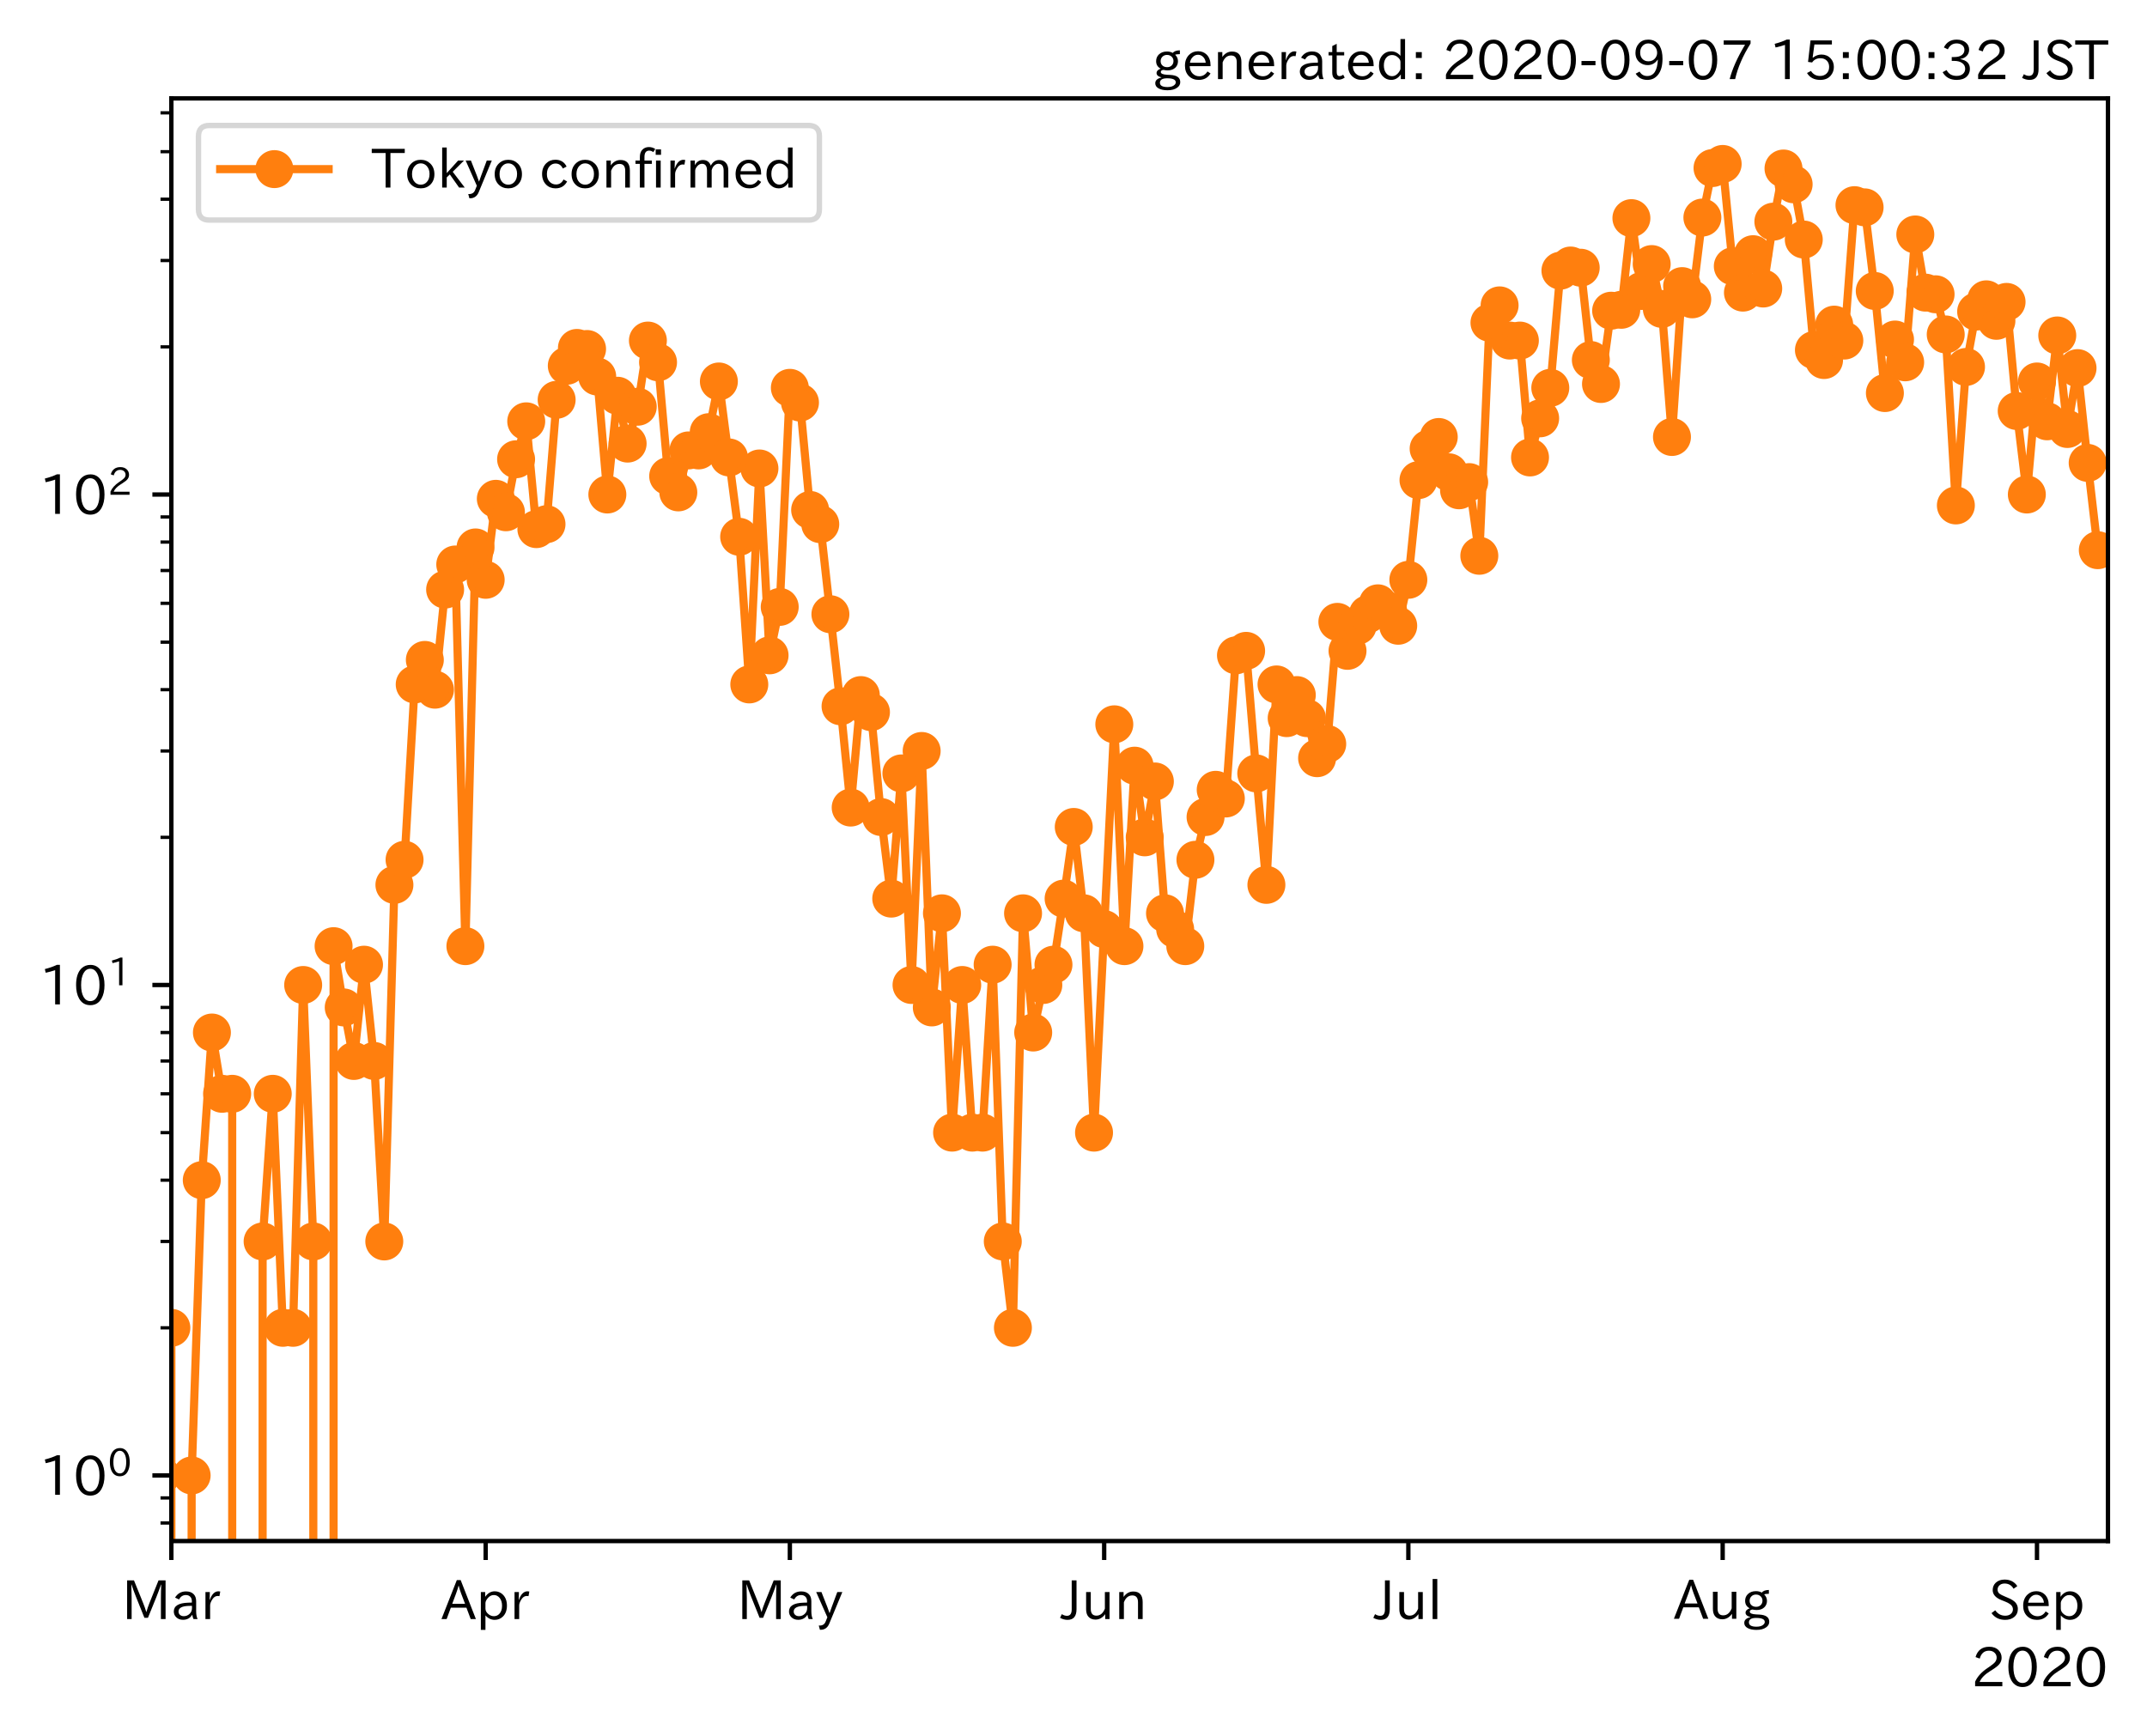 <?xml version="1.0" encoding="utf-8" standalone="no"?>
<!DOCTYPE svg PUBLIC "-//W3C//DTD SVG 1.1//EN"
  "http://www.w3.org/Graphics/SVG/1.1/DTD/svg11.dtd">
<!-- Created with matplotlib (https://matplotlib.org/) -->
<svg height="320.24pt" version="1.1" viewBox="0 0 395.92 320.24" width="395.92pt" xmlns="http://www.w3.org/2000/svg" xmlns:xlink="http://www.w3.org/1999/xlink">
 <defs>
  <style type="text/css">*{stroke-linecap:butt;stroke-linejoin:round;}</style>
 </defs>
 <g id="figure_1">
  <g id="patch_1">
   <path d="M 0 320.24 
L 395.92 320.24 
L 395.92 0 
L 0 0 
z
" style="fill:#ffffff;"/>
  </g>
  <g id="axes_1">
   <g id="patch_2">
    <path d="M 31.6 284.259 
L 388.72 284.259 
L 388.72 18.147 
L 31.6 18.147 
z
" style="fill:#ffffff;"/>
   </g>
   <g id="matplotlib.axis_1">
    <g id="xtick_1">
     <g id="line2d_1">
      <defs>
       <path d="M 0 0 
L 0 3.5 
" id="m4680a2139b" style="stroke:#000000;stroke-width:0.8;"/>
      </defs>
      <g>
       <use style="stroke:#000000;stroke-width:0.8;" x="31.6" xlink:href="#m4680a2139b" y="284.259"/>
      </g>
     </g>
     <g id="text_1">
      <!-- Mar -->
      <g transform="translate(22.491 298.749)scale(0.1 -0.1)">
       <defs>
        <path d="M 80.422 0.984 
L 71.828 0.984 
L 71.828 39.594 
Q 71.828 51.266 72.406 64.594 
L 72.016 64.594 
Q 68.062 53.266 63.531 41.797 
L 47.906 3.266 
L 41.406 3.266 
L 25.641 42.578 
Q 20.75 54.781 17.625 64.703 
L 17.234 64.703 
Q 17.828 48.922 17.828 39.891 
L 17.828 0.984 
L 9.516 0.984 
L 9.516 72.406 
L 22.125 72.406 
L 39.109 30.375 
Q 42.141 23 44.828 14.156 
L 45.125 14.156 
Q 47.312 22.125 50.531 30.172 
L 67.438 72.406 
L 80.422 72.406 
z
" id="IPAexGothic-77"/>
        <path d="M 49.312 0.984 
L 41.75 0.984 
Q 39.984 4.734 39.547 8.688 
L 39.203 8.688 
Q 33.547 -0.391 22.312 -0.391 
Q 14.594 -0.391 9.719 4.5 
Q 5.422 8.797 5.422 14.984 
Q 5.422 30.422 32.031 31.203 
L 38.719 31.391 
L 38.719 33.984 
Q 38.719 39.203 35.75 42.188 
Q 32.625 45.312 27.734 45.312 
Q 19.344 45.312 15.141 37.156 
L 7.719 40.578 
Q 14.656 52 27.938 52 
Q 37.109 52 42.047 46.875 
Q 46.625 42.281 46.625 33.891 
L 46.625 15.578 
Q 46.625 6.25 49.312 0.984 
z
M 38.922 25.391 
L 33.453 25.297 
Q 14.109 24.859 14.109 14.891 
Q 14.109 11.375 16.406 9.078 
Q 19.234 6.297 23.828 6.297 
Q 30.219 6.297 34.906 10.984 
Q 38.922 15.141 38.922 21 
z
" id="IPAexGothic-97"/>
        <path d="M 36.078 51.812 
L 34.578 43.266 
Q 32.906 43.609 31.594 43.609 
Q 25.828 43.609 22.078 38.188 
Q 17.391 31.344 17.391 26.172 
L 17.391 0.984 
L 8.797 0.984 
L 8.797 50.781 
L 16.891 50.781 
L 16.5 35.984 
L 16.703 35.984 
Q 22.219 52.203 32.766 52.203 
Q 34.469 52.203 36.078 51.812 
z
" id="IPAexGothic-114"/>
       </defs>
       <use xlink:href="#IPAexGothic-77"/>
       <use x="90.186" xlink:href="#IPAexGothic-97"/>
       <use x="145.166" xlink:href="#IPAexGothic-114"/>
      </g>
     </g>
    </g>
    <g id="xtick_2">
     <g id="line2d_2">
      <g>
       <use style="stroke:#000000;stroke-width:0.8;" x="89.562" xlink:href="#m4680a2139b" y="284.259"/>
      </g>
     </g>
     <g id="text_2">
      <!-- Apr -->
      <g transform="translate(81.42 298.749)scale(0.1 -0.1)">
       <defs>
        <path d="M 63.375 0.984 
L 53.812 0.984 
L 45.906 22.016 
L 17.188 22.016 
L 9.422 0.984 
L -0.094 0.984 
L 28.219 72.906 
L 35.297 72.906 
z
M 43.406 29.109 
L 36.188 48.094 
Q 33.203 56.062 31.688 62.5 
L 31.391 62.5 
Q 29.641 55.672 26.812 48.094 
L 19.734 29.109 
z
" id="IPAexGothic-65"/>
        <path d="M 16.797 42 
Q 23.828 52.203 34.469 52.203 
Q 43.266 52.203 49.562 45.906 
Q 56.891 38.578 56.891 25.688 
Q 56.891 13.141 49.656 5.812 
Q 43.359 -0.484 34.375 -0.484 
Q 24.516 -0.484 17.281 7.766 
L 17.281 -19 
L 8.797 -19 
L 8.797 50.781 
L 16.797 50.781 
z
M 17.281 30.469 
L 17.281 20.172 
Q 17.281 14.016 23.688 9.375 
Q 27.984 6.297 32.906 6.297 
Q 38.578 6.297 42.578 10.297 
Q 47.906 15.578 47.906 25.484 
Q 47.906 34.375 43.5 39.984 
Q 39.109 45.312 32.812 45.312 
Q 25.875 45.312 20.906 38.812 
Q 17.281 34.125 17.281 30.469 
z
" id="IPAexGothic-112"/>
       </defs>
       <use xlink:href="#IPAexGothic-65"/>
       <use x="63.721" xlink:href="#IPAexGothic-112"/>
       <use x="125.83" xlink:href="#IPAexGothic-114"/>
      </g>
     </g>
    </g>
    <g id="xtick_3">
     <g id="line2d_3">
      <g>
       <use style="stroke:#000000;stroke-width:0.8;" x="145.654" xlink:href="#m4680a2139b" y="284.259"/>
      </g>
     </g>
     <g id="text_3">
      <!-- May -->
      <g transform="translate(135.935 298.749)scale(0.1 -0.1)">
       <defs>
        <path d="M 48.781 50.781 
L 24.609 -7.625 
Q 19.969 -18.797 8.594 -18.797 
L 7.469 -18.797 
L 5.375 -10.984 
L 6.984 -10.984 
Q 15.141 -10.984 17.969 -3.719 
L 21.188 4.297 
L 0.594 50.781 
L 10.297 50.781 
L 21.297 22.797 
Q 23.875 16.016 25.094 12.203 
L 25.391 12.203 
Q 27.344 18.266 29.109 22.797 
L 39.5 50.781 
z
" id="IPAexGothic-121"/>
       </defs>
       <use xlink:href="#IPAexGothic-77"/>
       <use x="90.186" xlink:href="#IPAexGothic-97"/>
       <use x="145.166" xlink:href="#IPAexGothic-121"/>
      </g>
     </g>
    </g>
    <g id="xtick_4">
     <g id="line2d_4">
      <g>
       <use style="stroke:#000000;stroke-width:0.8;" x="203.616" xlink:href="#m4680a2139b" y="284.259"/>
      </g>
     </g>
     <g id="text_4">
      <!-- Jun -->
      <g transform="translate(195.676 298.749)scale(0.1 -0.1)">
       <defs>
        <path d="M 28.422 72.406 
L 28.422 19.281 
Q 28.422 -0.484 11.922 -0.484 
Q 4.734 -0.484 -1.953 3.266 
L 1.312 10.062 
Q 5.906 6.984 10.844 6.984 
Q 19.531 6.984 19.531 18.797 
L 19.531 72.406 
z
" id="IPAexGothic-74"/>
        <path d="M 51.312 0.984 
L 43.312 0.984 
L 43.312 10.062 
Q 35.938 0 25.391 0 
Q 16.75 0 11.922 5.859 
Q 8.109 10.594 8.109 19.391 
L 8.109 50.781 
L 16.703 50.781 
L 16.703 19.672 
Q 16.703 7.281 27.094 7.281 
Q 37.594 7.281 42.719 20.172 
L 42.719 50.781 
L 51.312 50.781 
z
" id="IPAexGothic-117"/>
        <path d="M 52 0.984 
L 43.406 0.984 
L 43.406 31.891 
Q 43.406 44.578 32.906 44.578 
Q 22.312 44.578 17.391 31.891 
L 17.391 0.984 
L 8.797 0.984 
L 8.797 50.781 
L 16.797 50.781 
L 16.797 41.797 
Q 23.828 51.812 34.719 51.812 
Q 52 51.812 52 32.375 
z
" id="IPAexGothic-110"/>
       </defs>
       <use xlink:href="#IPAexGothic-74"/>
       <use x="37.988" xlink:href="#IPAexGothic-117"/>
       <use x="98.389" xlink:href="#IPAexGothic-110"/>
      </g>
     </g>
    </g>
    <g id="xtick_5">
     <g id="line2d_5">
      <g>
       <use style="stroke:#000000;stroke-width:0.8;" x="259.708" xlink:href="#m4680a2139b" y="284.259"/>
      </g>
     </g>
     <g id="text_5">
      <!-- Jul -->
      <g transform="translate(253.439 298.749)scale(0.1 -0.1)">
       <defs>
        <path d="M 17.672 0.984 
L 9.078 0.984 
L 9.078 74.906 
L 17.672 74.906 
z
" id="IPAexGothic-108"/>
       </defs>
       <use xlink:href="#IPAexGothic-74"/>
       <use x="37.988" xlink:href="#IPAexGothic-117"/>
       <use x="98.389" xlink:href="#IPAexGothic-108"/>
      </g>
     </g>
    </g>
    <g id="xtick_6">
     <g id="line2d_6">
      <g>
       <use style="stroke:#000000;stroke-width:0.8;" x="317.67" xlink:href="#m4680a2139b" y="284.259"/>
      </g>
     </g>
     <g id="text_6">
      <!-- Aug -->
      <g transform="translate(308.688 298.691)scale(0.1 -0.1)">
       <defs>
        <path d="M 20.797 17.969 
Q 15.719 17.531 15.719 14.062 
Q 15.719 9.578 27.547 8.984 
L 33.297 8.688 
Q 51.609 7.766 51.609 -4.594 
Q 51.609 -10.938 45.703 -14.984 
Q 39.359 -19.578 28.031 -19.578 
Q 17.781 -19.578 11.531 -16.062 
Q 5.516 -12.641 5.516 -6.688 
Q 5.516 1.312 16.797 3.859 
L 16.797 4.203 
Q 7.906 6.453 7.906 12.156 
Q 7.906 17.438 15.531 20.266 
Q 7.125 24.609 7.125 34.078 
Q 7.125 41.406 12.016 46.297 
Q 17.625 51.906 27.156 51.906 
Q 33.203 51.906 37.844 49.266 
Q 41.406 53.953 50.922 54.109 
L 50.922 47.078 
Q 44.344 46.922 42.234 45.906 
Q 47.406 40.828 47.406 33.891 
Q 47.406 27 42.719 22.266 
Q 37.5 17.094 28.328 17.094 
Q 24.422 17.094 20.797 17.969 
z
M 27.094 45.609 
Q 22.016 45.609 18.703 42.281 
Q 15.438 39.016 15.438 34.078 
Q 15.438 29.25 18.5 26.312 
Q 21.828 23 27.438 23 
Q 32.719 23 35.891 26.219 
Q 39.109 29.391 39.109 34.422 
Q 39.109 39.016 35.891 42.188 
Q 32.516 45.609 27.094 45.609 
z
M 27.391 2.484 
Q 14.109 2.484 14.109 -5.719 
Q 14.109 -13.672 28.125 -13.672 
Q 37.156 -13.672 41.219 -9.469 
Q 43.312 -7.516 43.312 -4.891 
Q 43.312 2.484 27.391 2.484 
z
" id="IPAexGothic-103"/>
       </defs>
       <use xlink:href="#IPAexGothic-65"/>
       <use x="63.721" xlink:href="#IPAexGothic-117"/>
       <use x="124.121" xlink:href="#IPAexGothic-103"/>
      </g>
     </g>
    </g>
    <g id="xtick_7">
     <g id="line2d_7">
      <g>
       <use style="stroke:#000000;stroke-width:0.8;" x="375.632" xlink:href="#m4680a2139b" y="284.259"/>
      </g>
     </g>
     <g id="text_7">
      <!-- Sep -->
      <g transform="translate(366.757 298.749)scale(0.1 -0.1)">
       <defs>
        <path d="M 45.609 56.891 
Q 40.047 66.547 28.953 66.547 
Q 22.703 66.547 18.953 62.641 
Q 16.062 59.422 16.062 55.219 
Q 16.062 50.594 19.781 47.609 
Q 22.562 45.516 31 42 
L 34.375 40.578 
Q 45.703 36.031 49.859 30.516 
Q 53.469 25.688 53.469 19.672 
Q 53.469 10.062 46.391 4.5 
Q 39.984 -0.484 30.172 -0.484 
Q 13.766 -0.484 4.891 11.969 
L 11.766 17.188 
Q 18.797 7.172 30.281 7.172 
Q 35.75 7.172 39.594 9.766 
Q 44.391 13.234 44.391 19 
Q 44.391 23.484 40.875 27 
Q 37.109 30.609 27 34.469 
L 24.078 35.594 
Q 7.078 42.094 7.078 54.391 
Q 7.078 62.594 12.594 67.922 
Q 18.797 73.828 29.109 73.828 
Q 44.391 73.828 52.484 61.812 
z
" id="IPAexGothic-83"/>
        <path d="M 13.484 24.906 
Q 13.922 16.266 18.891 11.281 
Q 23.969 6.203 31.203 6.203 
Q 40.719 6.203 46.297 15.094 
L 51.906 11.375 
Q 44.828 -0.484 30.172 -0.484 
Q 19.094 -0.484 11.969 6.594 
Q 4.781 13.812 4.781 25.641 
Q 4.781 38.188 12.312 45.703 
Q 19 52.391 29 52.391 
Q 38.422 52.391 44.781 46.188 
Q 51.906 38.969 51.906 26.906 
L 51.906 24.906 
z
M 43.062 31.203 
Q 42.328 37.984 38.281 41.891 
Q 34.281 45.906 28.812 45.906 
Q 22.469 45.906 17.969 40.484 
Q 14.891 36.812 13.969 31.203 
z
" id="IPAexGothic-101"/>
       </defs>
       <use xlink:href="#IPAexGothic-83"/>
       <use x="58.496" xlink:href="#IPAexGothic-101"/>
       <use x="115.381" xlink:href="#IPAexGothic-112"/>
      </g>
     </g>
    </g>
    <g id="text_8">
     <!-- 2020 -->
     <g transform="translate(363.526 311.14)scale(0.1 -0.1)">
      <defs>
       <path d="M 57.172 0.984 
L 6.984 0.984 
L 6.984 9.281 
Q 12.891 23.047 29.594 34.422 
L 32.375 36.281 
Q 40.922 42.141 43.609 45.406 
Q 46.688 49.266 46.688 53.812 
Q 46.688 58.938 43.062 62.547 
Q 39.062 66.547 32.562 66.547 
Q 19.531 66.547 15.484 52 
L 7.766 54.781 
Q 13.328 73.828 33.062 73.828 
Q 43.844 73.828 50.25 67.438 
Q 55.859 61.672 55.859 53.516 
Q 55.859 47.469 52.25 42.531 
Q 48.922 37.75 36.969 30.281 
L 34.859 29 
Q 19.625 19.578 15.281 8.891 
L 57.172 8.891 
z
" id="IPAexGothic-50"/>
       <path d="M 31.844 73.828 
Q 45.016 73.828 52.094 61.625 
Q 57.719 51.953 57.719 36.625 
Q 57.719 21.438 52.094 11.578 
Q 45.125 -0.484 31.5 -0.484 
Q 17.922 -0.484 10.938 11.578 
Q 5.328 21.438 5.328 36.719 
Q 5.328 58.016 15.625 67.719 
Q 22.172 73.828 31.844 73.828 
z
M 31.5 66.656 
Q 23.688 66.656 19.188 58.734 
Q 14.594 50.734 14.594 36.625 
Q 14.594 22.75 19.094 14.797 
Q 23.641 6.984 31.5 6.984 
Q 40.922 6.984 45.453 18.016 
Q 48.438 25.344 48.438 37.109 
Q 48.438 50.875 43.844 58.734 
Q 39.203 66.656 31.5 66.656 
z
" id="IPAexGothic-48"/>
      </defs>
      <use xlink:href="#IPAexGothic-50"/>
      <use x="62.988" xlink:href="#IPAexGothic-48"/>
      <use x="125.977" xlink:href="#IPAexGothic-50"/>
      <use x="188.965" xlink:href="#IPAexGothic-48"/>
     </g>
    </g>
   </g>
   <g id="matplotlib.axis_2">
    <g id="ytick_1">
     <g id="line2d_8">
      <defs>
       <path d="M 0 0 
L -3.5 0 
" id="m71dc07c8c7" style="stroke:#000000;stroke-width:0.8;"/>
      </defs>
      <g>
       <use style="stroke:#000000;stroke-width:0.8;" x="31.6" xlink:href="#m71dc07c8c7" y="272.163"/>
      </g>
     </g>
     <g id="text_9">
      <!-- $\mathdefault{10^{0}}$ -->
      <g transform="translate(7.2 275.908)scale(0.1 -0.1)">
       <defs>
        <path d="M 38.484 0.984 
L 29.688 0.984 
L 29.688 64.109 
Q 21.438 61.281 12.312 59.328 
L 10.688 66.109 
Q 23.734 69.391 32.906 73.922 
L 38.484 73.922 
z
" id="IPAexGothic-49"/>
       </defs>
       <use transform="translate(0 0.773)" xlink:href="#IPAexGothic-49"/>
       <use transform="translate(62.988 0.773)" xlink:href="#IPAexGothic-48"/>
       <use transform="translate(126.865 36.32)scale(0.7)" xlink:href="#IPAexGothic-48"/>
      </g>
     </g>
    </g>
    <g id="ytick_2">
     <g id="line2d_9">
      <g>
       <use style="stroke:#000000;stroke-width:0.8;" x="31.6" xlink:href="#m71dc07c8c7" y="181.689"/>
      </g>
     </g>
     <g id="text_10">
      <!-- $\mathdefault{10^{1}}$ -->
      <g transform="translate(7.2 185.435)scale(0.1 -0.1)">
       <use transform="translate(0 0.708)" xlink:href="#IPAexGothic-49"/>
       <use transform="translate(62.988 0.708)" xlink:href="#IPAexGothic-48"/>
       <use transform="translate(126.865 36.255)scale(0.7)" xlink:href="#IPAexGothic-49"/>
      </g>
     </g>
    </g>
    <g id="ytick_3">
     <g id="line2d_10">
      <g>
       <use style="stroke:#000000;stroke-width:0.8;" x="31.6" xlink:href="#m71dc07c8c7" y="91.216"/>
      </g>
     </g>
     <g id="text_11">
      <!-- $\mathdefault{10^{2}}$ -->
      <g transform="translate(7.2 94.962)scale(0.1 -0.1)">
       <use transform="translate(0 0.773)" xlink:href="#IPAexGothic-49"/>
       <use transform="translate(62.988 0.773)" xlink:href="#IPAexGothic-48"/>
       <use transform="translate(126.865 36.32)scale(0.7)" xlink:href="#IPAexGothic-50"/>
      </g>
     </g>
    </g>
    <g id="ytick_4">
     <g id="line2d_11">
      <defs>
       <path d="M 0 0 
L -2 0 
" id="mbb4d1f2416" style="stroke:#000000;stroke-width:0.6;"/>
      </defs>
      <g>
       <use style="stroke:#000000;stroke-width:0.6;" x="31.6" xlink:href="#mbb4d1f2416" y="280.93"/>
      </g>
     </g>
    </g>
    <g id="ytick_5">
     <g id="line2d_12">
      <g>
       <use style="stroke:#000000;stroke-width:0.6;" x="31.6" xlink:href="#mbb4d1f2416" y="276.302"/>
      </g>
     </g>
    </g>
    <g id="ytick_6">
     <g id="line2d_13">
      <g>
       <use style="stroke:#000000;stroke-width:0.6;" x="31.6" xlink:href="#mbb4d1f2416" y="244.927"/>
      </g>
     </g>
    </g>
    <g id="ytick_7">
     <g id="line2d_14">
      <g>
       <use style="stroke:#000000;stroke-width:0.6;" x="31.6" xlink:href="#mbb4d1f2416" y="228.996"/>
      </g>
     </g>
    </g>
    <g id="ytick_8">
     <g id="line2d_15">
      <g>
       <use style="stroke:#000000;stroke-width:0.6;" x="31.6" xlink:href="#mbb4d1f2416" y="217.692"/>
      </g>
     </g>
    </g>
    <g id="ytick_9">
     <g id="line2d_16">
      <g>
       <use style="stroke:#000000;stroke-width:0.6;" x="31.6" xlink:href="#mbb4d1f2416" y="208.925"/>
      </g>
     </g>
    </g>
    <g id="ytick_10">
     <g id="line2d_17">
      <g>
       <use style="stroke:#000000;stroke-width:0.6;" x="31.6" xlink:href="#mbb4d1f2416" y="201.761"/>
      </g>
     </g>
    </g>
    <g id="ytick_11">
     <g id="line2d_18">
      <g>
       <use style="stroke:#000000;stroke-width:0.6;" x="31.6" xlink:href="#mbb4d1f2416" y="195.704"/>
      </g>
     </g>
    </g>
    <g id="ytick_12">
     <g id="line2d_19">
      <g>
       <use style="stroke:#000000;stroke-width:0.6;" x="31.6" xlink:href="#mbb4d1f2416" y="190.457"/>
      </g>
     </g>
    </g>
    <g id="ytick_13">
     <g id="line2d_20">
      <g>
       <use style="stroke:#000000;stroke-width:0.6;" x="31.6" xlink:href="#mbb4d1f2416" y="185.829"/>
      </g>
     </g>
    </g>
    <g id="ytick_14">
     <g id="line2d_21">
      <g>
       <use style="stroke:#000000;stroke-width:0.6;" x="31.6" xlink:href="#mbb4d1f2416" y="154.454"/>
      </g>
     </g>
    </g>
    <g id="ytick_15">
     <g id="line2d_22">
      <g>
       <use style="stroke:#000000;stroke-width:0.6;" x="31.6" xlink:href="#mbb4d1f2416" y="138.523"/>
      </g>
     </g>
    </g>
    <g id="ytick_16">
     <g id="line2d_23">
      <g>
       <use style="stroke:#000000;stroke-width:0.6;" x="31.6" xlink:href="#mbb4d1f2416" y="127.219"/>
      </g>
     </g>
    </g>
    <g id="ytick_17">
     <g id="line2d_24">
      <g>
       <use style="stroke:#000000;stroke-width:0.6;" x="31.6" xlink:href="#mbb4d1f2416" y="118.451"/>
      </g>
     </g>
    </g>
    <g id="ytick_18">
     <g id="line2d_25">
      <g>
       <use style="stroke:#000000;stroke-width:0.6;" x="31.6" xlink:href="#mbb4d1f2416" y="111.288"/>
      </g>
     </g>
    </g>
    <g id="ytick_19">
     <g id="line2d_26">
      <g>
       <use style="stroke:#000000;stroke-width:0.6;" x="31.6" xlink:href="#mbb4d1f2416" y="105.231"/>
      </g>
     </g>
    </g>
    <g id="ytick_20">
     <g id="line2d_27">
      <g>
       <use style="stroke:#000000;stroke-width:0.6;" x="31.6" xlink:href="#mbb4d1f2416" y="99.984"/>
      </g>
     </g>
    </g>
    <g id="ytick_21">
     <g id="line2d_28">
      <g>
       <use style="stroke:#000000;stroke-width:0.6;" x="31.6" xlink:href="#mbb4d1f2416" y="95.356"/>
      </g>
     </g>
    </g>
    <g id="ytick_22">
     <g id="line2d_29">
      <g>
       <use style="stroke:#000000;stroke-width:0.6;" x="31.6" xlink:href="#mbb4d1f2416" y="63.981"/>
      </g>
     </g>
    </g>
    <g id="ytick_23">
     <g id="line2d_30">
      <g>
       <use style="stroke:#000000;stroke-width:0.6;" x="31.6" xlink:href="#mbb4d1f2416" y="48.05"/>
      </g>
     </g>
    </g>
    <g id="ytick_24">
     <g id="line2d_31">
      <g>
       <use style="stroke:#000000;stroke-width:0.6;" x="31.6" xlink:href="#mbb4d1f2416" y="36.746"/>
      </g>
     </g>
    </g>
    <g id="ytick_25">
     <g id="line2d_32">
      <g>
       <use style="stroke:#000000;stroke-width:0.6;" x="31.6" xlink:href="#mbb4d1f2416" y="27.978"/>
      </g>
     </g>
    </g>
    <g id="ytick_26">
     <g id="line2d_33">
      <g>
       <use style="stroke:#000000;stroke-width:0.6;" x="31.6" xlink:href="#mbb4d1f2416" y="20.814"/>
      </g>
     </g>
    </g>
   </g>
   <g id="line2d_34">
    <path clip-path="url(#p1da925399b)" d="M -0.187 321.24 
L -0.186 272.163 
L 1.684 244.927 
L 3.554 190.457 
L 5.424 208.925 
L 5.426 321.24 
M 9.161 321.24 
L 9.163 228.996 
L 11.033 228.996 
L 11.035 321.24 
M 14.77 321.24 
L 14.772 228.996 
L 16.642 272.163 
L 16.643 321.24 
M 20.38 321.24 
L 20.382 228.996 
L 20.383 321.24 
M 24.119 321.24 
L 24.121 228.996 
L 25.991 272.163 
L 25.992 321.24 
M 29.729 321.24 
L 29.73 272.163 
L 31.6 244.927 
L 31.602 321.24 
M 35.338 321.24 
L 35.339 272.163 
L 37.209 217.692 
L 39.079 190.457 
L 40.949 201.761 
L 42.818 201.761 
L 42.821 321.24 
M 48.426 321.24 
L 48.428 228.996 
L 50.297 201.761 
L 52.167 244.927 
L 54.037 244.927 
L 55.907 181.689 
L 57.776 228.996 
L 57.778 321.24 
M 61.513 321.24 
L 61.516 174.526 
L 63.386 185.829 
L 65.255 195.704 
L 67.125 177.945 
L 68.995 195.704 
L 70.865 228.996 
L 72.734 163.222 
L 74.604 158.594 
L 76.474 126.249 
L 78.343 121.728 
L 80.213 127.219 
L 82.083 108.752 
L 83.953 104.124 
L 85.822 174.526 
L 87.692 100.979 
L 89.562 106.952 
L 91.432 92.01 
L 93.301 94.493 
L 95.171 84.713 
L 97.041 77.716 
L 98.911 97.602 
L 100.78 96.688 
L 102.65 73.744 
L 104.52 67.472 
L 106.39 64.178 
L 108.259 64.376 
L 110.129 69.453 
L 111.999 91.216 
L 113.868 72.995 
L 115.738 81.825 
L 117.608 75.024 
L 119.478 62.82 
L 121.347 66.833 
L 123.217 87.83 
L 125.087 90.825 
L 126.957 83.082 
L 128.826 83.082 
L 130.696 79.717 
L 132.566 70.367 
L 136.305 99.014 
L 138.175 126.249 
L 140.045 86.414 
L 141.915 120.883 
L 143.784 111.948 
L 145.654 71.54 
L 147.524 74.251 
L 149.394 94.068 
L 151.263 96.688 
L 155.003 130.282 
L 156.872 148.963 
L 158.742 128.214 
L 160.612 131.359 
L 162.482 150.709 
L 164.351 165.758 
L 166.221 142.663 
L 168.091 181.689 
L 169.961 138.523 
L 171.83 185.829 
L 173.7 168.469 
L 175.57 208.925 
L 177.44 181.689 
L 179.309 208.925 
L 181.179 208.925 
L 183.049 177.945 
L 184.919 228.996 
L 186.788 244.927 
L 188.658 168.469 
L 190.528 190.457 
L 192.397 181.689 
L 194.267 177.945 
L 196.137 165.758 
L 198.007 152.537 
L 199.876 168.469 
L 201.746 208.925 
L 205.486 133.605 
L 207.355 174.526 
L 209.225 141.234 
L 211.095 154.454 
L 212.965 144.146 
L 214.834 168.469 
L 216.704 171.381 
L 218.574 174.526 
L 220.444 158.594 
L 222.313 150.709 
L 224.183 145.687 
L 226.053 147.291 
L 227.923 120.883 
L 229.792 120.055 
L 231.662 142.663 
L 233.532 163.222 
L 235.401 126.249 
L 237.271 132.466 
L 239.141 128.214 
L 241.011 132.466 
L 242.88 139.855 
L 244.75 137.234 
L 246.62 114.707 
L 248.49 120.055 
L 250.359 115.427 
L 254.099 111.288 
L 255.969 112.62 
L 257.838 115.427 
L 259.708 106.952 
L 261.578 88.558 
L 263.448 82.764 
L 265.317 80.606 
L 267.187 87.116 
L 269.057 90.438 
L 270.926 88.927 
L 272.796 102.52 
L 274.666 59.528 
L 276.536 56.329 
L 278.405 62.82 
L 280.275 62.82 
L 282.145 84.381 
L 284.015 77.163 
L 285.884 71.54 
L 287.754 49.927 
L 289.624 48.977 
L 291.494 49.382 
L 293.363 66.412 
L 295.233 70.832 
L 297.103 57.312 
L 298.973 57.146 
L 300.842 40.236 
L 302.712 53.672 
L 304.582 48.71 
L 306.452 56.981 
L 308.321 80.606 
L 310.191 52.776 
L 312.061 55.213 
L 313.93 40.129 
L 315.8 30.999 
L 317.67 30.243 
L 319.54 49.112 
L 321.409 53.976 
L 323.279 46.888 
L 325.149 53.222 
L 327.019 40.886 
L 328.888 31.084 
L 330.758 33.996 
L 332.628 44.186 
L 334.498 64.575 
L 336.367 66.412 
L 338.237 59.881 
L 340.107 62.82 
L 341.977 37.842 
L 343.846 38.248 
L 345.716 53.672 
L 347.586 72.504 
L 349.455 62.629 
L 351.325 66.833 
L 353.195 43.247 
L 355.065 53.976 
L 356.934 54.282 
L 358.804 61.692 
L 360.674 93.232 
L 362.544 67.687 
L 364.413 57.478 
L 366.283 55.213 
L 368.153 59.179 
L 370.023 55.688 
L 371.892 75.812 
L 373.762 91.216 
L 375.632 70.367 
L 377.502 77.716 
L 379.371 61.877 
L 381.241 79.135 
L 383.111 67.903 
L 384.981 85.385 
L 386.85 101.486 
L 386.85 101.486 
" style="fill:none;stroke:#ff7f0e;stroke-linecap:square;stroke-width:1.5;"/>
    <defs>
     <path d="M 0 3 
C 0.796 3 1.559 2.684 2.121 2.121 
C 2.684 1.559 3 0.796 3 0 
C 3 -0.796 2.684 -1.559 2.121 -2.121 
C 1.559 -2.684 0.796 -3 0 -3 
C -0.796 -3 -1.559 -2.684 -2.121 -2.121 
C -2.684 -1.559 -3 -0.796 -3 0 
C -3 0.796 -2.684 1.559 -2.121 2.121 
C -1.559 2.684 -0.796 3 0 3 
z
" id="me6dca5449c" style="stroke:#ff7f0e;"/>
    </defs>
    <g clip-path="url(#p1da925399b)">
     <use style="fill:#ff7f0e;stroke:#ff7f0e;" x="-0.656" xlink:href="#me6dca5449c" y="23058.271"/>
     <use style="fill:#ff7f0e;stroke:#ff7f0e;" x="-0.186" xlink:href="#me6dca5449c" y="272.163"/>
     <use style="fill:#ff7f0e;stroke:#ff7f0e;" x="1.684" xlink:href="#me6dca5449c" y="244.927"/>
     <use style="fill:#ff7f0e;stroke:#ff7f0e;" x="3.554" xlink:href="#me6dca5449c" y="190.457"/>
     <use style="fill:#ff7f0e;stroke:#ff7f0e;" x="5.424" xlink:href="#me6dca5449c" y="208.925"/>
     <use style="fill:#ff7f0e;stroke:#ff7f0e;" x="5.896" xlink:href="#me6dca5449c" y="23058.271"/>
     <use style="fill:#ff7f0e;stroke:#ff7f0e;" x="8.692" xlink:href="#me6dca5449c" y="23058.271"/>
     <use style="fill:#ff7f0e;stroke:#ff7f0e;" x="9.163" xlink:href="#me6dca5449c" y="228.996"/>
     <use style="fill:#ff7f0e;stroke:#ff7f0e;" x="11.033" xlink:href="#me6dca5449c" y="228.996"/>
     <use style="fill:#ff7f0e;stroke:#ff7f0e;" x="11.504" xlink:href="#me6dca5449c" y="23058.271"/>
     <use style="fill:#ff7f0e;stroke:#ff7f0e;" x="14.301" xlink:href="#me6dca5449c" y="23058.271"/>
     <use style="fill:#ff7f0e;stroke:#ff7f0e;" x="14.772" xlink:href="#me6dca5449c" y="228.996"/>
     <use style="fill:#ff7f0e;stroke:#ff7f0e;" x="16.642" xlink:href="#me6dca5449c" y="272.163"/>
     <use style="fill:#ff7f0e;stroke:#ff7f0e;" x="17.113" xlink:href="#me6dca5449c" y="23058.271"/>
     <use style="fill:#ff7f0e;stroke:#ff7f0e;" x="19.91" xlink:href="#me6dca5449c" y="23058.271"/>
     <use style="fill:#ff7f0e;stroke:#ff7f0e;" x="20.382" xlink:href="#me6dca5449c" y="228.996"/>
     <use style="fill:#ff7f0e;stroke:#ff7f0e;" x="20.853" xlink:href="#me6dca5449c" y="23058.271"/>
     <use style="fill:#ff7f0e;stroke:#ff7f0e;" x="23.649" xlink:href="#me6dca5449c" y="23058.271"/>
     <use style="fill:#ff7f0e;stroke:#ff7f0e;" x="24.121" xlink:href="#me6dca5449c" y="228.996"/>
     <use style="fill:#ff7f0e;stroke:#ff7f0e;" x="25.991" xlink:href="#me6dca5449c" y="272.163"/>
     <use style="fill:#ff7f0e;stroke:#ff7f0e;" x="26.462" xlink:href="#me6dca5449c" y="23058.271"/>
     <use style="fill:#ff7f0e;stroke:#ff7f0e;" x="29.259" xlink:href="#me6dca5449c" y="23058.271"/>
     <use style="fill:#ff7f0e;stroke:#ff7f0e;" x="29.73" xlink:href="#me6dca5449c" y="272.163"/>
     <use style="fill:#ff7f0e;stroke:#ff7f0e;" x="31.6" xlink:href="#me6dca5449c" y="244.927"/>
     <use style="fill:#ff7f0e;stroke:#ff7f0e;" x="32.071" xlink:href="#me6dca5449c" y="23058.271"/>
     <use style="fill:#ff7f0e;stroke:#ff7f0e;" x="34.869" xlink:href="#me6dca5449c" y="23058.271"/>
     <use style="fill:#ff7f0e;stroke:#ff7f0e;" x="35.339" xlink:href="#me6dca5449c" y="272.163"/>
     <use style="fill:#ff7f0e;stroke:#ff7f0e;" x="37.209" xlink:href="#me6dca5449c" y="217.692"/>
     <use style="fill:#ff7f0e;stroke:#ff7f0e;" x="39.079" xlink:href="#me6dca5449c" y="190.457"/>
     <use style="fill:#ff7f0e;stroke:#ff7f0e;" x="40.949" xlink:href="#me6dca5449c" y="201.761"/>
     <use style="fill:#ff7f0e;stroke:#ff7f0e;" x="42.818" xlink:href="#me6dca5449c" y="201.761"/>
     <use style="fill:#ff7f0e;stroke:#ff7f0e;" x="43.29" xlink:href="#me6dca5449c" y="23058.271"/>
     <use style="fill:#ff7f0e;stroke:#ff7f0e;" x="47.956" xlink:href="#me6dca5449c" y="23058.271"/>
     <use style="fill:#ff7f0e;stroke:#ff7f0e;" x="48.428" xlink:href="#me6dca5449c" y="228.996"/>
     <use style="fill:#ff7f0e;stroke:#ff7f0e;" x="50.297" xlink:href="#me6dca5449c" y="201.761"/>
     <use style="fill:#ff7f0e;stroke:#ff7f0e;" x="52.167" xlink:href="#me6dca5449c" y="244.927"/>
     <use style="fill:#ff7f0e;stroke:#ff7f0e;" x="54.037" xlink:href="#me6dca5449c" y="244.927"/>
     <use style="fill:#ff7f0e;stroke:#ff7f0e;" x="55.907" xlink:href="#me6dca5449c" y="181.689"/>
     <use style="fill:#ff7f0e;stroke:#ff7f0e;" x="57.776" xlink:href="#me6dca5449c" y="228.996"/>
     <use style="fill:#ff7f0e;stroke:#ff7f0e;" x="58.248" xlink:href="#me6dca5449c" y="23058.271"/>
     <use style="fill:#ff7f0e;stroke:#ff7f0e;" x="61.043" xlink:href="#me6dca5449c" y="23058.271"/>
     <use style="fill:#ff7f0e;stroke:#ff7f0e;" x="61.516" xlink:href="#me6dca5449c" y="174.526"/>
     <use style="fill:#ff7f0e;stroke:#ff7f0e;" x="63.386" xlink:href="#me6dca5449c" y="185.829"/>
     <use style="fill:#ff7f0e;stroke:#ff7f0e;" x="65.255" xlink:href="#me6dca5449c" y="195.704"/>
     <use style="fill:#ff7f0e;stroke:#ff7f0e;" x="67.125" xlink:href="#me6dca5449c" y="177.945"/>
     <use style="fill:#ff7f0e;stroke:#ff7f0e;" x="68.995" xlink:href="#me6dca5449c" y="195.704"/>
     <use style="fill:#ff7f0e;stroke:#ff7f0e;" x="70.865" xlink:href="#me6dca5449c" y="228.996"/>
     <use style="fill:#ff7f0e;stroke:#ff7f0e;" x="72.734" xlink:href="#me6dca5449c" y="163.222"/>
     <use style="fill:#ff7f0e;stroke:#ff7f0e;" x="74.604" xlink:href="#me6dca5449c" y="158.594"/>
     <use style="fill:#ff7f0e;stroke:#ff7f0e;" x="76.474" xlink:href="#me6dca5449c" y="126.249"/>
     <use style="fill:#ff7f0e;stroke:#ff7f0e;" x="78.343" xlink:href="#me6dca5449c" y="121.728"/>
     <use style="fill:#ff7f0e;stroke:#ff7f0e;" x="80.213" xlink:href="#me6dca5449c" y="127.219"/>
     <use style="fill:#ff7f0e;stroke:#ff7f0e;" x="82.083" xlink:href="#me6dca5449c" y="108.752"/>
     <use style="fill:#ff7f0e;stroke:#ff7f0e;" x="83.953" xlink:href="#me6dca5449c" y="104.124"/>
     <use style="fill:#ff7f0e;stroke:#ff7f0e;" x="85.822" xlink:href="#me6dca5449c" y="174.526"/>
     <use style="fill:#ff7f0e;stroke:#ff7f0e;" x="87.692" xlink:href="#me6dca5449c" y="100.979"/>
     <use style="fill:#ff7f0e;stroke:#ff7f0e;" x="89.562" xlink:href="#me6dca5449c" y="106.952"/>
     <use style="fill:#ff7f0e;stroke:#ff7f0e;" x="91.432" xlink:href="#me6dca5449c" y="92.01"/>
     <use style="fill:#ff7f0e;stroke:#ff7f0e;" x="93.301" xlink:href="#me6dca5449c" y="94.493"/>
     <use style="fill:#ff7f0e;stroke:#ff7f0e;" x="95.171" xlink:href="#me6dca5449c" y="84.713"/>
     <use style="fill:#ff7f0e;stroke:#ff7f0e;" x="97.041" xlink:href="#me6dca5449c" y="77.716"/>
     <use style="fill:#ff7f0e;stroke:#ff7f0e;" x="98.911" xlink:href="#me6dca5449c" y="97.602"/>
     <use style="fill:#ff7f0e;stroke:#ff7f0e;" x="100.78" xlink:href="#me6dca5449c" y="96.688"/>
     <use style="fill:#ff7f0e;stroke:#ff7f0e;" x="102.65" xlink:href="#me6dca5449c" y="73.744"/>
     <use style="fill:#ff7f0e;stroke:#ff7f0e;" x="104.52" xlink:href="#me6dca5449c" y="67.472"/>
     <use style="fill:#ff7f0e;stroke:#ff7f0e;" x="106.39" xlink:href="#me6dca5449c" y="64.178"/>
     <use style="fill:#ff7f0e;stroke:#ff7f0e;" x="108.259" xlink:href="#me6dca5449c" y="64.376"/>
     <use style="fill:#ff7f0e;stroke:#ff7f0e;" x="110.129" xlink:href="#me6dca5449c" y="69.453"/>
     <use style="fill:#ff7f0e;stroke:#ff7f0e;" x="111.999" xlink:href="#me6dca5449c" y="91.216"/>
     <use style="fill:#ff7f0e;stroke:#ff7f0e;" x="113.868" xlink:href="#me6dca5449c" y="72.995"/>
     <use style="fill:#ff7f0e;stroke:#ff7f0e;" x="115.738" xlink:href="#me6dca5449c" y="81.825"/>
     <use style="fill:#ff7f0e;stroke:#ff7f0e;" x="117.608" xlink:href="#me6dca5449c" y="75.024"/>
     <use style="fill:#ff7f0e;stroke:#ff7f0e;" x="119.478" xlink:href="#me6dca5449c" y="62.82"/>
     <use style="fill:#ff7f0e;stroke:#ff7f0e;" x="121.347" xlink:href="#me6dca5449c" y="66.833"/>
     <use style="fill:#ff7f0e;stroke:#ff7f0e;" x="123.217" xlink:href="#me6dca5449c" y="87.83"/>
     <use style="fill:#ff7f0e;stroke:#ff7f0e;" x="125.087" xlink:href="#me6dca5449c" y="90.825"/>
     <use style="fill:#ff7f0e;stroke:#ff7f0e;" x="126.957" xlink:href="#me6dca5449c" y="83.082"/>
     <use style="fill:#ff7f0e;stroke:#ff7f0e;" x="128.826" xlink:href="#me6dca5449c" y="83.082"/>
     <use style="fill:#ff7f0e;stroke:#ff7f0e;" x="130.696" xlink:href="#me6dca5449c" y="79.717"/>
     <use style="fill:#ff7f0e;stroke:#ff7f0e;" x="132.566" xlink:href="#me6dca5449c" y="70.367"/>
     <use style="fill:#ff7f0e;stroke:#ff7f0e;" x="134.436" xlink:href="#me6dca5449c" y="84.381"/>
     <use style="fill:#ff7f0e;stroke:#ff7f0e;" x="136.305" xlink:href="#me6dca5449c" y="99.014"/>
     <use style="fill:#ff7f0e;stroke:#ff7f0e;" x="138.175" xlink:href="#me6dca5449c" y="126.249"/>
     <use style="fill:#ff7f0e;stroke:#ff7f0e;" x="140.045" xlink:href="#me6dca5449c" y="86.414"/>
     <use style="fill:#ff7f0e;stroke:#ff7f0e;" x="141.915" xlink:href="#me6dca5449c" y="120.883"/>
     <use style="fill:#ff7f0e;stroke:#ff7f0e;" x="143.784" xlink:href="#me6dca5449c" y="111.948"/>
     <use style="fill:#ff7f0e;stroke:#ff7f0e;" x="145.654" xlink:href="#me6dca5449c" y="71.54"/>
     <use style="fill:#ff7f0e;stroke:#ff7f0e;" x="147.524" xlink:href="#me6dca5449c" y="74.251"/>
     <use style="fill:#ff7f0e;stroke:#ff7f0e;" x="149.394" xlink:href="#me6dca5449c" y="94.068"/>
     <use style="fill:#ff7f0e;stroke:#ff7f0e;" x="151.263" xlink:href="#me6dca5449c" y="96.688"/>
     <use style="fill:#ff7f0e;stroke:#ff7f0e;" x="153.133" xlink:href="#me6dca5449c" y="113.303"/>
     <use style="fill:#ff7f0e;stroke:#ff7f0e;" x="155.003" xlink:href="#me6dca5449c" y="130.282"/>
     <use style="fill:#ff7f0e;stroke:#ff7f0e;" x="156.872" xlink:href="#me6dca5449c" y="148.963"/>
     <use style="fill:#ff7f0e;stroke:#ff7f0e;" x="158.742" xlink:href="#me6dca5449c" y="128.214"/>
     <use style="fill:#ff7f0e;stroke:#ff7f0e;" x="160.612" xlink:href="#me6dca5449c" y="131.359"/>
     <use style="fill:#ff7f0e;stroke:#ff7f0e;" x="162.482" xlink:href="#me6dca5449c" y="150.709"/>
     <use style="fill:#ff7f0e;stroke:#ff7f0e;" x="164.351" xlink:href="#me6dca5449c" y="165.758"/>
     <use style="fill:#ff7f0e;stroke:#ff7f0e;" x="166.221" xlink:href="#me6dca5449c" y="142.663"/>
     <use style="fill:#ff7f0e;stroke:#ff7f0e;" x="168.091" xlink:href="#me6dca5449c" y="181.689"/>
     <use style="fill:#ff7f0e;stroke:#ff7f0e;" x="169.961" xlink:href="#me6dca5449c" y="138.523"/>
     <use style="fill:#ff7f0e;stroke:#ff7f0e;" x="171.83" xlink:href="#me6dca5449c" y="185.829"/>
     <use style="fill:#ff7f0e;stroke:#ff7f0e;" x="173.7" xlink:href="#me6dca5449c" y="168.469"/>
     <use style="fill:#ff7f0e;stroke:#ff7f0e;" x="175.57" xlink:href="#me6dca5449c" y="208.925"/>
     <use style="fill:#ff7f0e;stroke:#ff7f0e;" x="177.44" xlink:href="#me6dca5449c" y="181.689"/>
     <use style="fill:#ff7f0e;stroke:#ff7f0e;" x="179.309" xlink:href="#me6dca5449c" y="208.925"/>
     <use style="fill:#ff7f0e;stroke:#ff7f0e;" x="181.179" xlink:href="#me6dca5449c" y="208.925"/>
     <use style="fill:#ff7f0e;stroke:#ff7f0e;" x="183.049" xlink:href="#me6dca5449c" y="177.945"/>
     <use style="fill:#ff7f0e;stroke:#ff7f0e;" x="184.919" xlink:href="#me6dca5449c" y="228.996"/>
     <use style="fill:#ff7f0e;stroke:#ff7f0e;" x="186.788" xlink:href="#me6dca5449c" y="244.927"/>
     <use style="fill:#ff7f0e;stroke:#ff7f0e;" x="188.658" xlink:href="#me6dca5449c" y="168.469"/>
     <use style="fill:#ff7f0e;stroke:#ff7f0e;" x="190.528" xlink:href="#me6dca5449c" y="190.457"/>
     <use style="fill:#ff7f0e;stroke:#ff7f0e;" x="192.397" xlink:href="#me6dca5449c" y="181.689"/>
     <use style="fill:#ff7f0e;stroke:#ff7f0e;" x="194.267" xlink:href="#me6dca5449c" y="177.945"/>
     <use style="fill:#ff7f0e;stroke:#ff7f0e;" x="196.137" xlink:href="#me6dca5449c" y="165.758"/>
     <use style="fill:#ff7f0e;stroke:#ff7f0e;" x="198.007" xlink:href="#me6dca5449c" y="152.537"/>
     <use style="fill:#ff7f0e;stroke:#ff7f0e;" x="199.876" xlink:href="#me6dca5449c" y="168.469"/>
     <use style="fill:#ff7f0e;stroke:#ff7f0e;" x="201.746" xlink:href="#me6dca5449c" y="208.925"/>
     <use style="fill:#ff7f0e;stroke:#ff7f0e;" x="203.616" xlink:href="#me6dca5449c" y="171.381"/>
     <use style="fill:#ff7f0e;stroke:#ff7f0e;" x="205.486" xlink:href="#me6dca5449c" y="133.605"/>
     <use style="fill:#ff7f0e;stroke:#ff7f0e;" x="207.355" xlink:href="#me6dca5449c" y="174.526"/>
     <use style="fill:#ff7f0e;stroke:#ff7f0e;" x="209.225" xlink:href="#me6dca5449c" y="141.234"/>
     <use style="fill:#ff7f0e;stroke:#ff7f0e;" x="211.095" xlink:href="#me6dca5449c" y="154.454"/>
     <use style="fill:#ff7f0e;stroke:#ff7f0e;" x="212.965" xlink:href="#me6dca5449c" y="144.146"/>
     <use style="fill:#ff7f0e;stroke:#ff7f0e;" x="214.834" xlink:href="#me6dca5449c" y="168.469"/>
     <use style="fill:#ff7f0e;stroke:#ff7f0e;" x="216.704" xlink:href="#me6dca5449c" y="171.381"/>
     <use style="fill:#ff7f0e;stroke:#ff7f0e;" x="218.574" xlink:href="#me6dca5449c" y="174.526"/>
     <use style="fill:#ff7f0e;stroke:#ff7f0e;" x="220.444" xlink:href="#me6dca5449c" y="158.594"/>
     <use style="fill:#ff7f0e;stroke:#ff7f0e;" x="222.313" xlink:href="#me6dca5449c" y="150.709"/>
     <use style="fill:#ff7f0e;stroke:#ff7f0e;" x="224.183" xlink:href="#me6dca5449c" y="145.687"/>
     <use style="fill:#ff7f0e;stroke:#ff7f0e;" x="226.053" xlink:href="#me6dca5449c" y="147.291"/>
     <use style="fill:#ff7f0e;stroke:#ff7f0e;" x="227.923" xlink:href="#me6dca5449c" y="120.883"/>
     <use style="fill:#ff7f0e;stroke:#ff7f0e;" x="229.792" xlink:href="#me6dca5449c" y="120.055"/>
     <use style="fill:#ff7f0e;stroke:#ff7f0e;" x="231.662" xlink:href="#me6dca5449c" y="142.663"/>
     <use style="fill:#ff7f0e;stroke:#ff7f0e;" x="233.532" xlink:href="#me6dca5449c" y="163.222"/>
     <use style="fill:#ff7f0e;stroke:#ff7f0e;" x="235.401" xlink:href="#me6dca5449c" y="126.249"/>
     <use style="fill:#ff7f0e;stroke:#ff7f0e;" x="237.271" xlink:href="#me6dca5449c" y="132.466"/>
     <use style="fill:#ff7f0e;stroke:#ff7f0e;" x="239.141" xlink:href="#me6dca5449c" y="128.214"/>
     <use style="fill:#ff7f0e;stroke:#ff7f0e;" x="241.011" xlink:href="#me6dca5449c" y="132.466"/>
     <use style="fill:#ff7f0e;stroke:#ff7f0e;" x="242.88" xlink:href="#me6dca5449c" y="139.855"/>
     <use style="fill:#ff7f0e;stroke:#ff7f0e;" x="244.75" xlink:href="#me6dca5449c" y="137.234"/>
     <use style="fill:#ff7f0e;stroke:#ff7f0e;" x="246.62" xlink:href="#me6dca5449c" y="114.707"/>
     <use style="fill:#ff7f0e;stroke:#ff7f0e;" x="248.49" xlink:href="#me6dca5449c" y="120.055"/>
     <use style="fill:#ff7f0e;stroke:#ff7f0e;" x="250.359" xlink:href="#me6dca5449c" y="115.427"/>
     <use style="fill:#ff7f0e;stroke:#ff7f0e;" x="252.229" xlink:href="#me6dca5449c" y="113.303"/>
     <use style="fill:#ff7f0e;stroke:#ff7f0e;" x="254.099" xlink:href="#me6dca5449c" y="111.288"/>
     <use style="fill:#ff7f0e;stroke:#ff7f0e;" x="255.969" xlink:href="#me6dca5449c" y="112.62"/>
     <use style="fill:#ff7f0e;stroke:#ff7f0e;" x="257.838" xlink:href="#me6dca5449c" y="115.427"/>
     <use style="fill:#ff7f0e;stroke:#ff7f0e;" x="259.708" xlink:href="#me6dca5449c" y="106.952"/>
     <use style="fill:#ff7f0e;stroke:#ff7f0e;" x="261.578" xlink:href="#me6dca5449c" y="88.558"/>
     <use style="fill:#ff7f0e;stroke:#ff7f0e;" x="263.448" xlink:href="#me6dca5449c" y="82.764"/>
     <use style="fill:#ff7f0e;stroke:#ff7f0e;" x="265.317" xlink:href="#me6dca5449c" y="80.606"/>
     <use style="fill:#ff7f0e;stroke:#ff7f0e;" x="267.187" xlink:href="#me6dca5449c" y="87.116"/>
     <use style="fill:#ff7f0e;stroke:#ff7f0e;" x="269.057" xlink:href="#me6dca5449c" y="90.438"/>
     <use style="fill:#ff7f0e;stroke:#ff7f0e;" x="270.926" xlink:href="#me6dca5449c" y="88.927"/>
     <use style="fill:#ff7f0e;stroke:#ff7f0e;" x="272.796" xlink:href="#me6dca5449c" y="102.52"/>
     <use style="fill:#ff7f0e;stroke:#ff7f0e;" x="274.666" xlink:href="#me6dca5449c" y="59.528"/>
     <use style="fill:#ff7f0e;stroke:#ff7f0e;" x="276.536" xlink:href="#me6dca5449c" y="56.329"/>
     <use style="fill:#ff7f0e;stroke:#ff7f0e;" x="278.405" xlink:href="#me6dca5449c" y="62.82"/>
     <use style="fill:#ff7f0e;stroke:#ff7f0e;" x="280.275" xlink:href="#me6dca5449c" y="62.82"/>
     <use style="fill:#ff7f0e;stroke:#ff7f0e;" x="282.145" xlink:href="#me6dca5449c" y="84.381"/>
     <use style="fill:#ff7f0e;stroke:#ff7f0e;" x="284.015" xlink:href="#me6dca5449c" y="77.163"/>
     <use style="fill:#ff7f0e;stroke:#ff7f0e;" x="285.884" xlink:href="#me6dca5449c" y="71.54"/>
     <use style="fill:#ff7f0e;stroke:#ff7f0e;" x="287.754" xlink:href="#me6dca5449c" y="49.927"/>
     <use style="fill:#ff7f0e;stroke:#ff7f0e;" x="289.624" xlink:href="#me6dca5449c" y="48.977"/>
     <use style="fill:#ff7f0e;stroke:#ff7f0e;" x="291.494" xlink:href="#me6dca5449c" y="49.382"/>
     <use style="fill:#ff7f0e;stroke:#ff7f0e;" x="293.363" xlink:href="#me6dca5449c" y="66.412"/>
     <use style="fill:#ff7f0e;stroke:#ff7f0e;" x="295.233" xlink:href="#me6dca5449c" y="70.832"/>
     <use style="fill:#ff7f0e;stroke:#ff7f0e;" x="297.103" xlink:href="#me6dca5449c" y="57.312"/>
     <use style="fill:#ff7f0e;stroke:#ff7f0e;" x="298.973" xlink:href="#me6dca5449c" y="57.146"/>
     <use style="fill:#ff7f0e;stroke:#ff7f0e;" x="300.842" xlink:href="#me6dca5449c" y="40.236"/>
     <use style="fill:#ff7f0e;stroke:#ff7f0e;" x="302.712" xlink:href="#me6dca5449c" y="53.672"/>
     <use style="fill:#ff7f0e;stroke:#ff7f0e;" x="304.582" xlink:href="#me6dca5449c" y="48.71"/>
     <use style="fill:#ff7f0e;stroke:#ff7f0e;" x="306.452" xlink:href="#me6dca5449c" y="56.981"/>
     <use style="fill:#ff7f0e;stroke:#ff7f0e;" x="308.321" xlink:href="#me6dca5449c" y="80.606"/>
     <use style="fill:#ff7f0e;stroke:#ff7f0e;" x="310.191" xlink:href="#me6dca5449c" y="52.776"/>
     <use style="fill:#ff7f0e;stroke:#ff7f0e;" x="312.061" xlink:href="#me6dca5449c" y="55.213"/>
     <use style="fill:#ff7f0e;stroke:#ff7f0e;" x="313.93" xlink:href="#me6dca5449c" y="40.129"/>
     <use style="fill:#ff7f0e;stroke:#ff7f0e;" x="315.8" xlink:href="#me6dca5449c" y="30.999"/>
     <use style="fill:#ff7f0e;stroke:#ff7f0e;" x="317.67" xlink:href="#me6dca5449c" y="30.243"/>
     <use style="fill:#ff7f0e;stroke:#ff7f0e;" x="319.54" xlink:href="#me6dca5449c" y="49.112"/>
     <use style="fill:#ff7f0e;stroke:#ff7f0e;" x="321.409" xlink:href="#me6dca5449c" y="53.976"/>
     <use style="fill:#ff7f0e;stroke:#ff7f0e;" x="323.279" xlink:href="#me6dca5449c" y="46.888"/>
     <use style="fill:#ff7f0e;stroke:#ff7f0e;" x="325.149" xlink:href="#me6dca5449c" y="53.222"/>
     <use style="fill:#ff7f0e;stroke:#ff7f0e;" x="327.019" xlink:href="#me6dca5449c" y="40.886"/>
     <use style="fill:#ff7f0e;stroke:#ff7f0e;" x="328.888" xlink:href="#me6dca5449c" y="31.084"/>
     <use style="fill:#ff7f0e;stroke:#ff7f0e;" x="330.758" xlink:href="#me6dca5449c" y="33.996"/>
     <use style="fill:#ff7f0e;stroke:#ff7f0e;" x="332.628" xlink:href="#me6dca5449c" y="44.186"/>
     <use style="fill:#ff7f0e;stroke:#ff7f0e;" x="334.498" xlink:href="#me6dca5449c" y="64.575"/>
     <use style="fill:#ff7f0e;stroke:#ff7f0e;" x="336.367" xlink:href="#me6dca5449c" y="66.412"/>
     <use style="fill:#ff7f0e;stroke:#ff7f0e;" x="338.237" xlink:href="#me6dca5449c" y="59.881"/>
     <use style="fill:#ff7f0e;stroke:#ff7f0e;" x="340.107" xlink:href="#me6dca5449c" y="62.82"/>
     <use style="fill:#ff7f0e;stroke:#ff7f0e;" x="341.977" xlink:href="#me6dca5449c" y="37.842"/>
     <use style="fill:#ff7f0e;stroke:#ff7f0e;" x="343.846" xlink:href="#me6dca5449c" y="38.248"/>
     <use style="fill:#ff7f0e;stroke:#ff7f0e;" x="345.716" xlink:href="#me6dca5449c" y="53.672"/>
     <use style="fill:#ff7f0e;stroke:#ff7f0e;" x="347.586" xlink:href="#me6dca5449c" y="72.504"/>
     <use style="fill:#ff7f0e;stroke:#ff7f0e;" x="349.455" xlink:href="#me6dca5449c" y="62.629"/>
     <use style="fill:#ff7f0e;stroke:#ff7f0e;" x="351.325" xlink:href="#me6dca5449c" y="66.833"/>
     <use style="fill:#ff7f0e;stroke:#ff7f0e;" x="353.195" xlink:href="#me6dca5449c" y="43.247"/>
     <use style="fill:#ff7f0e;stroke:#ff7f0e;" x="355.065" xlink:href="#me6dca5449c" y="53.976"/>
     <use style="fill:#ff7f0e;stroke:#ff7f0e;" x="356.934" xlink:href="#me6dca5449c" y="54.282"/>
     <use style="fill:#ff7f0e;stroke:#ff7f0e;" x="358.804" xlink:href="#me6dca5449c" y="61.692"/>
     <use style="fill:#ff7f0e;stroke:#ff7f0e;" x="360.674" xlink:href="#me6dca5449c" y="93.232"/>
     <use style="fill:#ff7f0e;stroke:#ff7f0e;" x="362.544" xlink:href="#me6dca5449c" y="67.687"/>
     <use style="fill:#ff7f0e;stroke:#ff7f0e;" x="364.413" xlink:href="#me6dca5449c" y="57.478"/>
     <use style="fill:#ff7f0e;stroke:#ff7f0e;" x="366.283" xlink:href="#me6dca5449c" y="55.213"/>
     <use style="fill:#ff7f0e;stroke:#ff7f0e;" x="368.153" xlink:href="#me6dca5449c" y="59.179"/>
     <use style="fill:#ff7f0e;stroke:#ff7f0e;" x="370.023" xlink:href="#me6dca5449c" y="55.688"/>
     <use style="fill:#ff7f0e;stroke:#ff7f0e;" x="371.892" xlink:href="#me6dca5449c" y="75.812"/>
     <use style="fill:#ff7f0e;stroke:#ff7f0e;" x="373.762" xlink:href="#me6dca5449c" y="91.216"/>
     <use style="fill:#ff7f0e;stroke:#ff7f0e;" x="375.632" xlink:href="#me6dca5449c" y="70.367"/>
     <use style="fill:#ff7f0e;stroke:#ff7f0e;" x="377.502" xlink:href="#me6dca5449c" y="77.716"/>
     <use style="fill:#ff7f0e;stroke:#ff7f0e;" x="379.371" xlink:href="#me6dca5449c" y="61.877"/>
     <use style="fill:#ff7f0e;stroke:#ff7f0e;" x="381.241" xlink:href="#me6dca5449c" y="79.135"/>
     <use style="fill:#ff7f0e;stroke:#ff7f0e;" x="383.111" xlink:href="#me6dca5449c" y="67.903"/>
     <use style="fill:#ff7f0e;stroke:#ff7f0e;" x="384.981" xlink:href="#me6dca5449c" y="85.385"/>
     <use style="fill:#ff7f0e;stroke:#ff7f0e;" x="386.85" xlink:href="#me6dca5449c" y="101.486"/>
    </g>
   </g>
   <g id="patch_3">
    <path d="M 31.6 284.259 
L 31.6 18.147 
" style="fill:none;stroke:#000000;stroke-linecap:square;stroke-linejoin:miter;stroke-width:0.8;"/>
   </g>
   <g id="patch_4">
    <path d="M 388.72 284.259 
L 388.72 18.147 
" style="fill:none;stroke:#000000;stroke-linecap:square;stroke-linejoin:miter;stroke-width:0.8;"/>
   </g>
   <g id="patch_5">
    <path d="M 31.6 284.259 
L 388.72 284.259 
" style="fill:none;stroke:#000000;stroke-linecap:square;stroke-linejoin:miter;stroke-width:0.8;"/>
   </g>
   <g id="patch_6">
    <path d="M 31.6 18.147 
L 388.72 18.147 
" style="fill:none;stroke:#000000;stroke-linecap:square;stroke-linejoin:miter;stroke-width:0.8;"/>
   </g>
   <g id="legend_1">
    <g id="patch_7">
     <path d="M 38.6 40.595 
L 149.098 40.595 
Q 151.098 40.595 151.098 38.595 
L 151.098 25.147 
Q 151.098 23.147 149.098 23.147 
L 38.6 23.147 
Q 36.6 23.147 36.6 25.147 
L 36.6 38.595 
Q 36.6 40.595 38.6 40.595 
z
" style="fill:#ffffff;opacity:0.8;stroke:#cccccc;stroke-linejoin:miter;"/>
    </g>
    <g id="line2d_35">
     <path d="M 40.6 31.195 
L 60.6 31.195 
" style="fill:none;stroke:#ff7f0e;stroke-linecap:square;stroke-width:1.5;"/>
    </g>
    <g id="line2d_36">
     <g>
      <use style="fill:#ff7f0e;stroke:#ff7f0e;" x="50.6" xlink:href="#me6dca5449c" y="31.195"/>
     </g>
    </g>
    <g id="text_12">
     <!-- Tokyo confirmed -->
     <g transform="translate(68.6 34.695)scale(0.1 -0.1)">
      <defs>
       <path d="M 60.406 64.703 
L 33.984 64.703 
L 33.984 0.984 
L 25.094 0.984 
L 25.094 64.703 
L -0.484 64.703 
L -0.484 72.406 
L 60.406 72.406 
z
" id="IPAexGothic-84"/>
       <path d="M 29.984 52.203 
Q 40.531 52.203 47.75 45.125 
Q 55.172 37.703 55.172 25.594 
Q 55.172 13.875 47.906 6.594 
Q 40.766 -0.484 29.984 -0.484 
Q 19.188 -0.484 12.203 6.5 
Q 4.891 13.766 4.891 25.875 
Q 4.891 37.703 12.312 45.125 
Q 19.391 52.203 29.984 52.203 
z
M 29.984 45.609 
Q 23.734 45.609 19.391 41.109 
Q 13.875 35.594 13.875 25.781 
Q 13.875 16.109 19.281 10.688 
Q 23.688 6.297 29.984 6.297 
Q 36.422 6.297 40.766 10.797 
Q 46.188 16.219 46.188 26.125 
Q 46.188 35.453 40.672 41.109 
Q 36.188 45.609 29.984 45.609 
z
" id="IPAexGothic-111"/>
       <path d="M 50.688 0.984 
L 40.281 0.984 
L 23.188 25.203 
L 17.484 19.672 
L 17.484 0.984 
L 9.078 0.984 
L 9.078 74.906 
L 17.484 74.906 
L 17.484 27.594 
L 38.484 50.781 
L 49.266 50.781 
L 28.562 30.078 
z
" id="IPAexGothic-107"/>
       <path id="IPAexGothic-32"/>
       <path d="M 51.078 12.25 
Q 44.281 -0.484 29.688 -0.484 
Q 19.188 -0.484 12.312 6.391 
Q 4.891 13.922 4.891 25.984 
Q 4.891 37.938 12.312 45.516 
Q 19.094 52.297 29.391 52.297 
Q 43.953 52.297 50.094 39.703 
L 43.172 36.078 
Q 38.812 45.312 29.688 45.312 
Q 23.688 45.312 19.281 40.922 
Q 13.766 35.406 13.766 25.781 
Q 13.766 16.703 19.094 11.375 
Q 23.781 6.688 30.562 6.688 
Q 39.797 6.688 44.484 15.875 
z
" id="IPAexGothic-99"/>
       <path d="M 38.375 72.219 
L 34.812 66.312 
Q 31.109 69.094 27.203 69.094 
Q 18.5 69.094 18.5 57.375 
L 18.5 50.781 
L 32.078 50.781 
L 32.078 44.672 
L 18.5 44.672 
L 18.5 0.984 
L 10.016 0.984 
L 10.016 44.672 
L 1.906 44.672 
L 1.906 50.781 
L 10.016 50.781 
L 10.016 57.172 
Q 10.016 65.438 13.922 70.062 
Q 18.75 75.688 26.703 75.688 
Q 33.062 75.688 38.375 72.219 
z
" id="IPAexGothic-102"/>
       <path d="M 18.406 61.375 
L 8.594 61.375 
L 8.594 71.391 
L 18.406 71.391 
z
M 17.781 0.984 
L 9.188 0.984 
L 9.188 50.781 
L 17.781 50.781 
z
" id="IPAexGothic-105"/>
       <path d="M 78.469 0.984 
L 69.875 0.984 
L 69.875 32.172 
Q 69.875 44.828 60.109 44.828 
Q 55.469 44.828 51.609 40.531 
Q 48.875 37.453 47.797 32.859 
L 47.797 0.984 
L 39.203 0.984 
L 39.203 32.281 
Q 39.203 44.828 29.984 44.828 
Q 25.094 44.828 21.391 40.531 
Q 17.391 36.031 17.391 31.891 
L 17.391 0.984 
L 8.797 0.984 
L 8.797 50.781 
L 16.797 50.781 
L 16.797 42.188 
Q 21.734 51.812 31.688 51.812 
Q 42.578 51.812 46.188 41.359 
Q 51.609 51.812 61.766 51.812 
Q 69.969 51.812 74.562 46 
Q 78.469 41.219 78.469 32.375 
z
" id="IPAexGothic-109"/>
       <path d="M 52.984 0.984 
L 45.172 0.984 
L 45.172 9.672 
Q 38.141 -0.484 27.391 -0.484 
Q 18.453 -0.484 12.312 5.812 
Q 4.891 13.188 4.891 25.984 
Q 4.891 38.531 12.062 45.906 
Q 18.266 52.203 27.391 52.203 
Q 37.25 52.203 44.484 43.891 
L 44.484 74.906 
L 52.984 74.906 
z
M 44.484 20.359 
L 44.484 32.766 
Q 44.484 37.703 38.375 42.281 
Q 34.078 45.406 28.953 45.406 
Q 23.188 45.406 19.188 41.406 
Q 13.875 36.078 13.875 26.219 
Q 13.875 17.328 18.266 11.719 
Q 22.516 6.391 28.859 6.391 
Q 36.281 6.391 41.5 13.672 
Q 44.484 17.719 44.484 20.359 
z
" id="IPAexGothic-100"/>
      </defs>
      <use xlink:href="#IPAexGothic-84"/>
      <use x="59.912" xlink:href="#IPAexGothic-111"/>
      <use x="120.312" xlink:href="#IPAexGothic-107"/>
      <use x="172.119" xlink:href="#IPAexGothic-121"/>
      <use x="221.338" xlink:href="#IPAexGothic-111"/>
      <use x="281.738" xlink:href="#IPAexGothic-32"/>
      <use x="308.74" xlink:href="#IPAexGothic-99"/>
      <use x="363.135" xlink:href="#IPAexGothic-111"/>
      <use x="423.535" xlink:href="#IPAexGothic-110"/>
      <use x="483.936" xlink:href="#IPAexGothic-102"/>
      <use x="514.551" xlink:href="#IPAexGothic-105"/>
      <use x="541.553" xlink:href="#IPAexGothic-114"/>
      <use x="578.564" xlink:href="#IPAexGothic-109"/>
      <use x="665.674" xlink:href="#IPAexGothic-101"/>
      <use x="722.559" xlink:href="#IPAexGothic-100"/>
     </g>
    </g>
   </g>
  </g>
  <g id="text_13">
   <!-- generated: 2020-09-07 15:00:32 JST -->
   <g transform="translate(212.486 14.691)scale(0.1 -0.1)">
    <defs>
     <path d="M 33.203 3.766 
Q 27.641 -0.094 21.828 -0.094 
Q 10.203 -0.094 10.203 12.984 
L 10.203 44.672 
L 3.422 44.672 
L 3.422 50.781 
L 10.203 50.781 
L 10.203 61.969 
L 18.406 66.062 
L 18.406 50.781 
L 32.234 50.781 
L 32.234 44.672 
L 18.406 44.672 
L 18.406 14.156 
Q 18.406 6.5 23.641 6.5 
Q 27.156 6.5 30.328 9.188 
z
" id="IPAexGothic-116"/>
     <path d="M 21.391 39.984 
L 10.5 39.984 
L 10.5 50.781 
L 21.391 50.781 
z
M 21.391 0.984 
L 10.5 0.984 
L 10.5 11.766 
L 21.391 11.766 
z
" id="IPAexGothic-58"/>
     <path d="M 30.766 26.609 
L 4.984 26.609 
L 4.984 34.422 
L 30.766 34.422 
z
" id="IPAexGothic-45"/>
     <path d="M 46.625 36.812 
Q 39.75 26.812 28.328 26.812 
Q 19.578 26.812 13.234 32.125 
Q 5.719 38.422 5.719 49.422 
Q 5.719 59.578 12.016 66.656 
Q 18.453 73.828 29.203 73.828 
Q 43.75 73.828 50.641 61.719 
Q 55.609 52.781 55.609 38.625 
Q 55.609 19.531 47.516 9.188 
Q 39.891 -0.484 27.641 -0.484 
Q 13.422 -0.484 6.109 10.984 
L 13.328 14.891 
Q 18.062 6.688 27.391 6.688 
Q 45.656 6.688 47.016 36.812 
z
M 29.5 66.844 
Q 22.656 66.844 18.312 61.719 
Q 14.406 57.078 14.406 50 
Q 14.406 42.828 18.109 38.719 
Q 22.406 33.797 29.781 33.797 
Q 37.984 33.797 42.625 40.188 
Q 45.703 44.484 45.703 49.516 
Q 45.703 55.516 42.094 60.359 
Q 37.109 66.844 29.5 66.844 
z
" id="IPAexGothic-57"/>
     <path d="M 56.203 66.609 
Q 34.969 32.906 27.781 0.984 
L 17.672 0.984 
Q 24.703 28.656 46.094 64.5 
L 6.688 64.5 
L 6.688 72.406 
L 56.203 72.406 
z
" id="IPAexGothic-55"/>
     <path d="M 18.406 40.672 
Q 25.531 46.297 33.938 46.297 
Q 44 46.297 50.641 39.5 
Q 56.844 33.016 56.844 23.391 
Q 56.844 14.656 51.516 8.016 
Q 44.828 -0.484 31.734 -0.484 
Q 14.984 -0.484 7.328 12.25 
L 14.656 16.062 
Q 20.453 6.781 31.453 6.781 
Q 38.531 6.781 43.266 11.188 
Q 48.141 15.828 48.141 23.484 
Q 48.141 30.719 43.844 35.016 
Q 39.359 39.5 32.125 39.5 
Q 21.969 39.5 16.75 31.688 
L 9.234 32.672 
L 13.812 72.406 
L 53.219 72.406 
L 53.219 64.891 
L 20.953 64.891 
L 17.719 40.672 
z
" id="IPAexGothic-53"/>
     <path d="M 37.203 37.797 
Q 54.781 34.625 54.781 19.969 
Q 54.781 11.188 48.875 5.562 
Q 42.328 -0.484 30.375 -0.484 
Q 12.453 -0.484 4.5 13.766 
L 11.812 17.672 
Q 17.328 6.891 30.281 6.891 
Q 37.891 6.891 42.094 10.797 
Q 46.094 14.5 46.094 20.172 
Q 46.094 26.859 40.094 30.906 
Q 34.625 34.578 25.688 34.578 
L 21.297 34.578 
L 21.297 41.703 
L 25.875 41.703 
Q 34.859 41.703 39.594 45.125 
Q 44.672 48.734 44.672 54.828 
Q 44.672 61.469 38.969 64.656 
Q 35.297 66.844 30.172 66.844 
Q 19.344 66.844 14.109 55.906 
L 6.781 59.422 
Q 14.016 73.828 30.281 73.828 
Q 40.578 73.828 46.969 68.656 
Q 53.375 63.578 53.375 55.219 
Q 53.375 47.312 47.172 42.281 
Q 43.172 39.062 37.203 38.188 
z
" id="IPAexGothic-51"/>
    </defs>
    <use xlink:href="#IPAexGothic-103"/>
    <use x="55.518" xlink:href="#IPAexGothic-101"/>
    <use x="112.402" xlink:href="#IPAexGothic-110"/>
    <use x="172.803" xlink:href="#IPAexGothic-101"/>
    <use x="229.688" xlink:href="#IPAexGothic-114"/>
    <use x="266.699" xlink:href="#IPAexGothic-97"/>
    <use x="321.68" xlink:href="#IPAexGothic-116"/>
    <use x="356.299" xlink:href="#IPAexGothic-101"/>
    <use x="413.184" xlink:href="#IPAexGothic-100"/>
    <use x="475.586" xlink:href="#IPAexGothic-58"/>
    <use x="507.568" xlink:href="#IPAexGothic-32"/>
    <use x="534.57" xlink:href="#IPAexGothic-50"/>
    <use x="597.559" xlink:href="#IPAexGothic-48"/>
    <use x="660.547" xlink:href="#IPAexGothic-50"/>
    <use x="723.535" xlink:href="#IPAexGothic-48"/>
    <use x="786.523" xlink:href="#IPAexGothic-45"/>
    <use x="822.314" xlink:href="#IPAexGothic-48"/>
    <use x="885.303" xlink:href="#IPAexGothic-57"/>
    <use x="948.291" xlink:href="#IPAexGothic-45"/>
    <use x="984.082" xlink:href="#IPAexGothic-48"/>
    <use x="1047.07" xlink:href="#IPAexGothic-55"/>
    <use x="1110.059" xlink:href="#IPAexGothic-32"/>
    <use x="1137.061" xlink:href="#IPAexGothic-49"/>
    <use x="1200.049" xlink:href="#IPAexGothic-53"/>
    <use x="1263.037" xlink:href="#IPAexGothic-58"/>
    <use x="1295.02" xlink:href="#IPAexGothic-48"/>
    <use x="1358.008" xlink:href="#IPAexGothic-48"/>
    <use x="1420.996" xlink:href="#IPAexGothic-58"/>
    <use x="1452.979" xlink:href="#IPAexGothic-51"/>
    <use x="1515.967" xlink:href="#IPAexGothic-50"/>
    <use x="1578.955" xlink:href="#IPAexGothic-32"/>
    <use x="1605.957" xlink:href="#IPAexGothic-74"/>
    <use x="1643.945" xlink:href="#IPAexGothic-83"/>
    <use x="1702.441" xlink:href="#IPAexGothic-84"/>
   </g>
  </g>
 </g>
 <defs>
  <clipPath id="p1da925399b">
   <rect height="266.112" width="357.12" x="31.6" y="18.147"/>
  </clipPath>
 </defs>
</svg>
